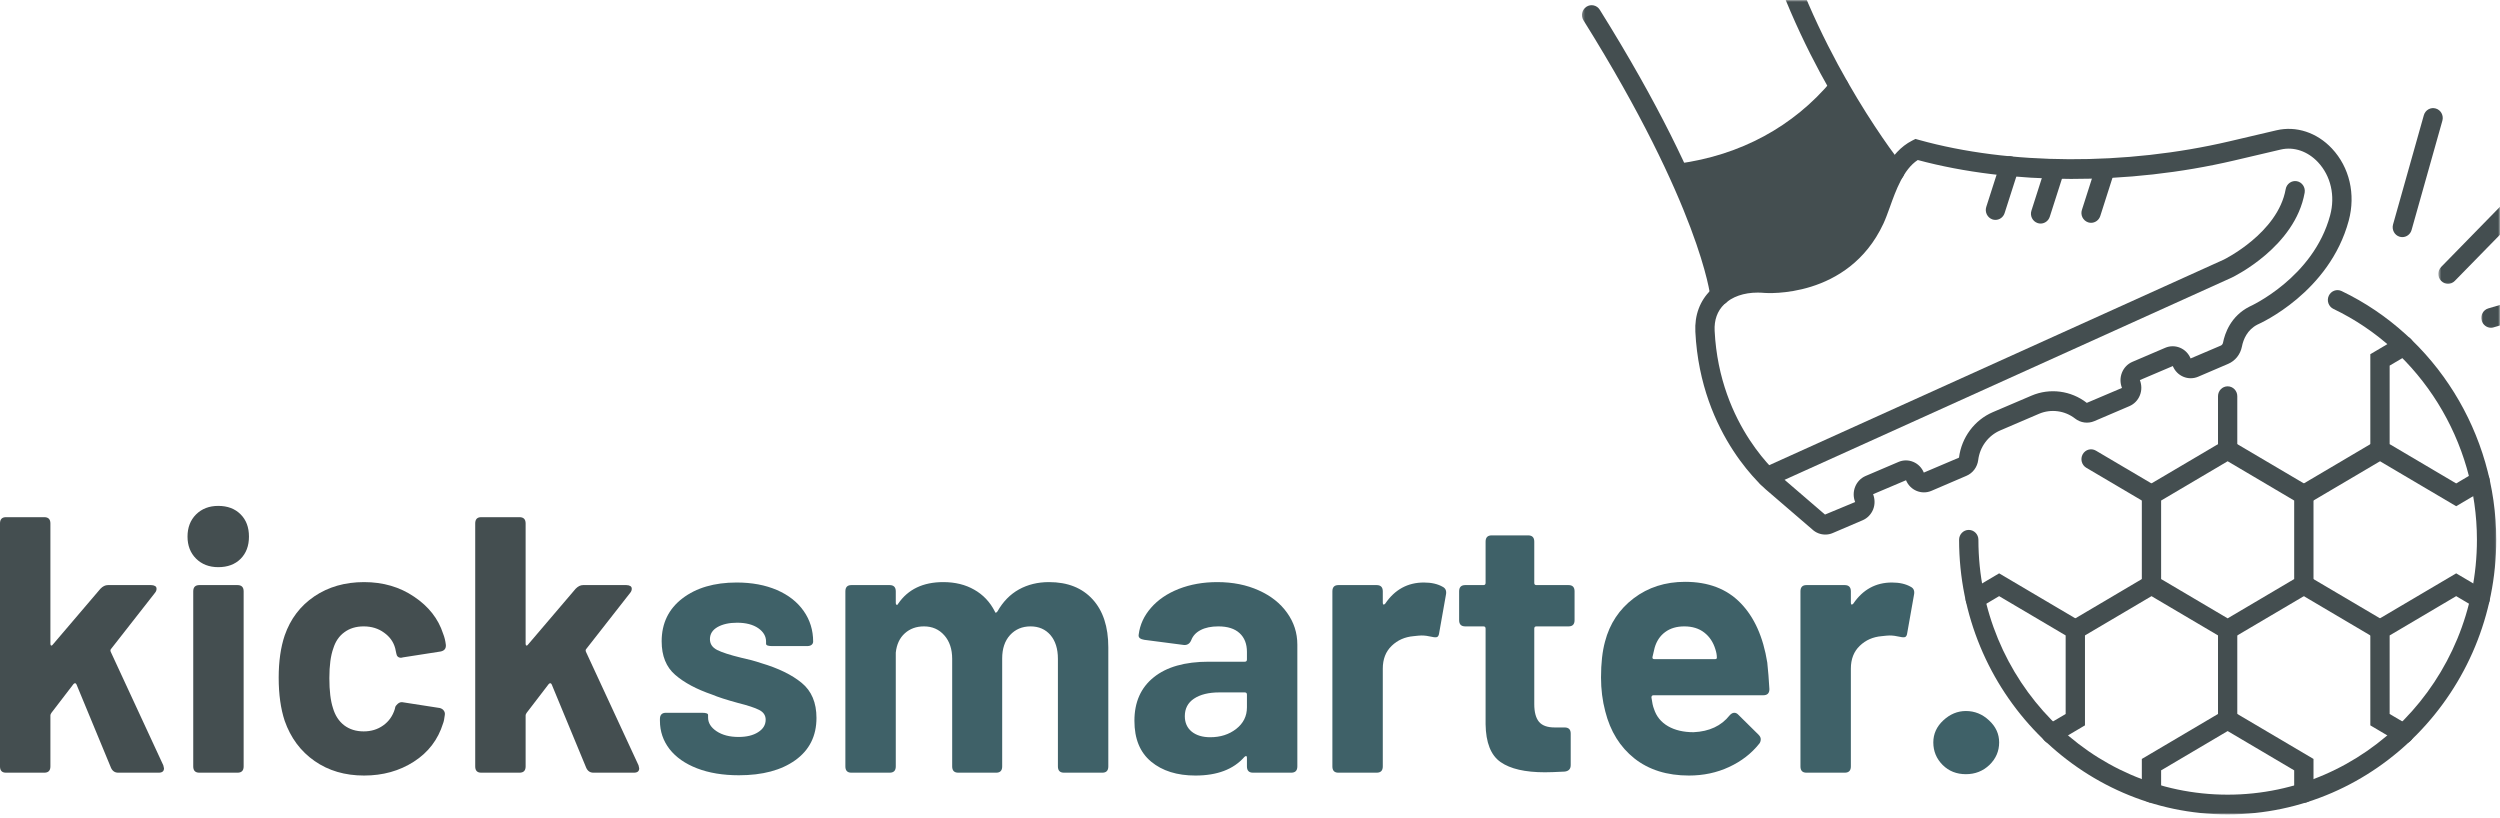 <svg width="660" height="216" viewBox="0 0 660 216" fill="none" xmlns="http://www.w3.org/2000/svg">
<mask id="mask0_332_4682" style="mask-type:luminance" maskUnits="userSpaceOnUse" x="515" y="75" width="145" height="141">
<path d="M515.629 75.498H659.447V215.109H515.629V75.498Z" fill="white"/>
</mask>
<g mask="url(#mask0_332_4682)">
<path d="M588.1 215.001C549.002 215.001 517.2 182.475 517.2 142.497C517.2 141.063 518.341 139.897 519.754 139.897C521.159 139.897 522.3 141.063 522.3 142.497C522.3 179.615 551.811 209.792 588.1 209.792C624.388 209.792 653.908 179.615 653.908 142.497C653.908 116.524 639.038 92.596 616.022 81.55C614.75 80.94 614.196 79.389 614.793 78.089C615.399 76.789 616.909 76.225 618.19 76.843C642.979 88.731 659.008 114.516 659.008 142.497C659.008 182.475 627.197 215.001 588.1 215.001Z" fill="#444E50"/>
</g>
<path d="M570.535 152.871L588.099 163.244L605.664 152.871V132.142L588.099 121.769L570.535 132.142V152.871ZM588.099 169.25L565.443 155.883V129.121L588.099 115.753L610.764 129.121V155.883L588.099 169.25Z" fill="#444E50"/>
<path d="M541.568 196.326C540.69 196.326 539.829 195.869 539.355 195.017C538.662 193.78 539.075 192.184 540.286 191.467L545.333 188.491V167.753L527.769 157.38L522.748 160.357C521.527 161.074 519.965 160.644 519.263 159.398C518.552 158.16 518.982 156.555 520.193 155.847L527.769 151.364L550.433 164.741V191.494L542.84 195.977C542.437 196.21 541.998 196.326 541.568 196.326Z" fill="#444E50"/>
<path d="M608.21 211.926C606.805 211.926 605.664 210.77 605.664 209.317V203.373L588.099 193L570.535 203.373V209.308C570.535 210.743 569.393 211.908 567.998 211.908C566.593 211.908 565.443 210.743 565.443 209.308V200.361L588.099 186.984L610.764 200.361V209.317C610.764 210.77 609.623 211.926 608.21 211.926Z" fill="#444E50"/>
<path d="M634.623 196.317C634.184 196.317 633.754 196.21 633.35 195.977L625.766 191.494V164.741L648.431 151.364L656.024 155.847C657.244 156.564 657.656 158.16 656.954 159.415C656.252 160.653 654.681 161.074 653.478 160.366L648.431 157.38L630.866 167.753V188.491L635.904 191.449C637.116 192.175 637.528 193.771 636.835 195.017C636.352 195.851 635.501 196.317 634.623 196.317Z" fill="#444E50"/>
<path d="M648.431 133.64L625.766 120.263V93.51L633.359 89.027C634.579 88.31 636.141 88.731 636.844 89.987C637.546 91.233 637.125 92.82 635.913 93.546L630.866 96.522V117.251L648.431 127.624L653.452 124.656C654.672 123.93 656.234 124.369 656.936 125.607C657.648 126.853 657.217 128.449 656.006 129.166L648.431 133.64Z" fill="#444E50"/>
<path d="M567.989 133.245C567.55 133.245 567.12 133.129 566.716 132.886L550.767 123.482C549.556 122.755 549.143 121.169 549.836 119.922C550.547 118.667 552.101 118.246 553.321 118.972L569.262 128.377C570.482 129.094 570.904 130.69 570.193 131.936C569.727 132.77 568.867 133.245 567.989 133.245Z" fill="#444E50"/>
<path d="M588.099 121.366C586.695 121.366 585.554 120.2 585.554 118.766V104.6C585.554 103.157 586.695 101.991 588.099 101.991C589.504 101.991 590.645 103.157 590.645 104.6V118.766C590.645 120.2 589.504 121.366 588.099 121.366Z" fill="#444E50"/>
<path d="M608.21 133.245C607.332 133.245 606.481 132.77 606.007 131.936C605.304 130.69 605.717 129.094 606.937 128.377L627.047 116.507C628.267 115.789 629.821 116.211 630.532 117.457C631.226 118.703 630.813 120.299 629.602 121.016L609.483 132.887C609.079 133.129 608.649 133.245 608.21 133.245Z" fill="#444E50"/>
<path d="M628.32 168.856C627.881 168.856 627.451 168.748 627.047 168.506L606.937 156.636C605.717 155.91 605.304 154.323 606.007 153.077C606.709 151.822 608.262 151.4 609.483 152.126L629.602 163.997C630.813 164.714 631.226 166.31 630.532 167.556C630.049 168.39 629.198 168.856 628.32 168.856Z" fill="#444E50"/>
<path d="M588.099 192.597C586.695 192.597 585.554 191.431 585.554 189.997V166.247C585.554 164.813 586.695 163.638 588.099 163.638C589.504 163.638 590.645 164.813 590.645 166.247V189.997C590.645 191.431 589.504 192.597 588.099 192.597Z" fill="#444E50"/>
<path d="M547.879 168.856C547.001 168.856 546.15 168.39 545.667 167.556C544.973 166.31 545.386 164.714 546.615 163.997L566.716 152.126C567.937 151.4 569.499 151.822 570.193 153.077C570.904 154.323 570.482 155.91 569.262 156.636L549.152 168.506C548.748 168.748 548.318 168.856 547.879 168.856Z" fill="#444E50"/>
<mask id="mask1_332_4682" style="mask-type:luminance" maskUnits="userSpaceOnUse" x="643" y="47" width="17" height="29">
<path d="M643.717 47.956H660V75.498H643.717V47.956Z" fill="white"/>
</mask>
<g mask="url(#mask1_332_4682)">
<path d="M646.271 74.925C645.622 74.925 644.963 74.665 644.463 74.153C643.471 73.14 643.471 71.5 644.463 70.478L665.223 49.238C666.224 48.225 667.839 48.225 668.831 49.238C669.823 50.261 669.823 51.91 668.831 52.932L648.071 74.153C647.579 74.665 646.921 74.925 646.271 74.925Z" fill="#444E50"/>
</g>
<mask id="mask2_332_4682" style="mask-type:luminance" maskUnits="userSpaceOnUse" x="654" y="70" width="6" height="17">
<path d="M654.952 70.908H660V86.974H654.952V70.908Z" fill="white"/>
</mask>
<g mask="url(#mask2_332_4682)">
<path d="M657.615 86.526C656.517 86.526 655.49 85.782 655.174 84.634C654.779 83.254 655.561 81.81 656.912 81.416L685.125 73.105C686.477 72.71 687.89 73.508 688.285 74.889C688.662 76.278 687.89 77.713 686.538 78.116L658.326 86.418C658.089 86.499 657.843 86.526 657.615 86.526Z" fill="#444E50"/>
</g>
<path d="M634.219 62.597C633.982 62.597 633.754 62.561 633.508 62.498C632.156 62.104 631.384 60.651 631.761 59.271L639.89 30.429C640.276 29.039 641.698 28.241 643.041 28.645C644.393 29.039 645.174 30.483 644.788 31.863L636.659 60.714C636.343 61.853 635.325 62.597 634.219 62.597Z" fill="#444E50"/>
<path d="M1.58 203.989C0.527 203.989 0 203.442 0 202.34V138.183C0 137.089 0.527 136.533 1.58 136.533H11.692C12.763 136.533 13.307 137.089 13.307 138.183V169.956C13.307 170.225 13.378 170.378 13.518 170.422C13.676 170.449 13.816 170.369 13.939 170.171L26.509 155.432C27.142 154.787 27.791 154.464 28.476 154.464H39.887C40.326 154.464 40.677 154.553 40.941 154.715C41.195 154.858 41.327 155.1 41.327 155.432C41.327 155.818 41.195 156.167 40.941 156.472L29.318 171.319C29.125 171.516 29.108 171.776 29.248 172.108L43.117 202.053L43.293 202.842C43.293 203.613 42.819 203.989 41.889 203.989H31.215C30.346 203.989 29.713 203.577 29.318 202.734L20.189 180.679C19.996 180.302 19.742 180.267 19.417 180.571L13.588 188.174C13.395 188.443 13.307 188.667 13.307 188.855V202.34C13.307 203.442 12.763 203.989 11.692 203.989H1.58Z" fill="#444E50"/>
<path d="M57.616 149.73C55.228 149.73 53.271 148.977 51.752 147.471C50.251 145.965 49.505 144.028 49.505 141.661C49.505 139.276 50.251 137.322 51.752 135.816C53.271 134.309 55.228 133.556 57.616 133.556C60.074 133.556 62.04 134.3 63.514 135.78C64.989 137.241 65.727 139.205 65.727 141.661C65.727 144.1 64.989 146.063 63.514 147.542C62.04 149.004 60.074 149.73 57.616 149.73ZM52.63 203.989C51.55 203.989 51.015 203.442 51.015 202.34V156.113C51.015 155.02 51.55 154.464 52.63 154.464H62.707C63.778 154.464 64.322 155.02 64.322 156.113V202.34C64.322 203.442 63.778 203.989 62.707 203.989H52.63Z" fill="#444E50"/>
<path d="M96.116 204.742C91.077 204.742 86.723 203.469 83.054 200.905C79.376 198.35 76.743 194.809 75.154 190.29C74.101 187.089 73.574 183.297 73.574 178.922C73.574 174.618 74.101 170.907 75.154 167.769C76.672 163.394 79.28 159.951 82.984 157.44C86.706 154.93 91.077 153.675 96.116 153.675C101.146 153.675 105.561 154.966 109.353 157.548C113.163 160.112 115.708 163.349 116.972 167.267C117.341 168.181 117.587 169.185 117.71 170.279V170.458C117.71 171.301 117.236 171.812 116.305 172L106.404 173.542L105.912 173.65C105.157 173.65 104.727 173.256 104.613 172.467L104.332 171.14C103.884 169.472 102.901 168.091 101.383 167.016C99.882 165.922 98.091 165.366 96.01 165.366C93.992 165.366 92.297 165.886 90.919 166.908C89.532 167.912 88.567 169.329 88.005 171.14C87.303 173.058 86.951 175.685 86.951 179.029C86.951 182.382 87.268 185.009 87.9 186.919C88.461 188.856 89.445 190.38 90.849 191.473C92.271 192.549 93.992 193.087 96.01 193.087C97.977 193.087 99.697 192.567 101.172 191.509C102.647 190.46 103.665 189.026 104.227 187.206L104.332 186.74C104.376 186.48 104.587 186.184 104.964 185.843C105.359 185.484 105.772 185.332 106.193 185.377L116.13 186.919C116.621 187.062 116.972 187.304 117.183 187.636C117.411 187.95 117.499 188.318 117.429 188.748C117.306 189.779 117.157 190.523 116.972 190.971C115.638 195.275 113.057 198.646 109.248 201.084C105.456 203.523 101.075 204.742 96.116 204.742Z" fill="#444E50"/>
<path d="M127.037 203.989C125.984 203.989 125.457 203.442 125.457 202.34V138.183C125.457 137.089 125.984 136.533 127.037 136.533H137.15C138.221 136.533 138.765 137.089 138.765 138.183V169.956C138.765 170.225 138.835 170.378 138.975 170.422C139.133 170.449 139.274 170.369 139.397 170.171L151.967 155.432C152.599 154.787 153.248 154.464 153.933 154.464H165.345C165.783 154.464 166.135 154.553 166.398 154.715C166.652 154.858 166.784 155.1 166.784 155.432C166.784 155.818 166.652 156.167 166.398 156.472L154.776 171.319C154.583 171.516 154.565 171.776 154.706 172.108L168.575 202.053L168.75 202.842C168.75 203.613 168.276 203.989 167.346 203.989H156.672C155.803 203.989 155.171 203.577 154.776 202.734L145.647 180.679C145.454 180.302 145.199 180.267 144.874 180.571L139.046 188.174C138.853 188.443 138.765 188.667 138.765 188.855V202.34C138.765 203.442 138.221 203.989 137.15 203.989H127.037Z" fill="#444E50"/>
<path d="M195.078 204.67C190.865 204.67 187.178 204.061 184.018 202.841C180.876 201.622 178.453 199.928 176.75 197.749C175.065 195.553 174.222 193.069 174.222 190.29V189.824C174.222 188.73 174.749 188.174 175.802 188.174H185.352C186.406 188.174 186.932 188.371 186.932 188.748V189.429C186.932 190.846 187.679 192.047 189.18 193.051C190.698 194.055 192.629 194.557 194.973 194.557C197.097 194.557 198.818 194.145 200.134 193.302C201.469 192.468 202.136 191.366 202.136 190.003C202.136 188.855 201.557 187.995 200.415 187.421C199.292 186.847 197.44 186.237 194.868 185.592C191.795 184.758 189.504 184.014 187.986 183.368C183.886 181.961 180.647 180.231 178.26 178.168C175.872 176.115 174.678 173.166 174.678 169.311C174.678 164.559 176.504 160.775 180.156 157.978C183.807 155.181 188.583 153.782 194.481 153.782C198.502 153.782 202.039 154.446 205.085 155.755C208.149 157.073 210.51 158.928 212.178 161.313C213.837 163.68 214.671 166.37 214.671 169.382C214.671 169.723 214.53 170.01 214.249 170.243C213.969 170.458 213.582 170.566 213.091 170.566H203.821C202.768 170.566 202.241 170.368 202.241 169.956V169.382C202.241 167.975 201.548 166.791 200.17 165.832C198.783 164.882 196.922 164.397 194.587 164.397C192.498 164.397 190.777 164.783 189.425 165.545C188.091 166.316 187.424 167.374 187.424 168.737C187.424 170.01 188.065 170.96 189.355 171.606C190.637 172.251 192.761 172.933 195.71 173.65C197.536 174.035 199.301 174.511 201.012 175.084C205.524 176.429 209.07 178.159 211.651 180.284C214.249 182.418 215.549 185.502 215.549 189.537C215.549 194.297 213.688 198.018 209.966 200.69C206.262 203.344 201.302 204.67 195.078 204.67Z" fill="#3F6168"/>
<path d="M276.935 153.675C281.851 153.675 285.687 155.199 288.452 158.229C291.208 161.242 292.595 165.473 292.595 170.924V202.34C292.595 203.442 292.069 203.989 291.015 203.989H280.903C279.823 203.989 279.288 203.442 279.288 202.34V173.937C279.288 171.283 278.629 169.194 277.322 167.661C276.005 166.137 274.249 165.366 272.055 165.366C269.852 165.366 268.052 166.137 266.648 167.661C265.261 169.194 264.576 171.247 264.576 173.829V202.34C264.576 203.442 264.049 203.989 262.996 203.989H252.989C251.909 203.989 251.374 203.442 251.374 202.34V173.937C251.374 171.355 250.68 169.293 249.302 167.733C247.915 166.155 246.125 165.366 243.93 165.366C241.911 165.366 240.226 165.976 238.874 167.195C237.513 168.414 236.715 170.118 236.486 172.287V202.34C236.486 203.442 235.942 203.989 234.871 203.989H224.759C223.706 203.989 223.179 203.442 223.179 202.34V156.114C223.179 155.02 223.706 154.464 224.759 154.464H234.871C235.942 154.464 236.486 155.02 236.486 156.114V159.198C236.486 159.44 236.557 159.592 236.697 159.664C236.855 159.736 236.996 159.646 237.118 159.377C239.717 155.576 243.684 153.675 249.021 153.675C252.155 153.675 254.885 154.347 257.202 155.683C259.537 157.001 261.346 158.902 262.61 161.385C262.68 161.654 262.785 161.771 262.926 161.744C263.084 161.699 263.224 161.582 263.347 161.385C264.795 158.83 266.683 156.902 269 155.611C271.335 154.32 273.986 153.675 276.935 153.675Z" fill="#3F6168"/>
<path d="M321.361 153.675C325.451 153.675 329.103 154.41 332.316 155.862C335.52 157.297 338.012 159.269 339.794 161.78C341.594 164.29 342.498 167.087 342.498 170.171V202.34C342.498 203.442 341.954 203.989 340.883 203.989H330.806C329.726 203.989 329.191 203.442 329.191 202.34V200.044C329.191 199.784 329.129 199.641 329.015 199.614C328.892 199.569 328.734 199.641 328.523 199.829C325.644 203.111 321.334 204.742 315.602 204.742C310.757 204.742 306.859 203.523 303.91 201.084C300.961 198.646 299.486 195.051 299.486 190.29C299.486 185.368 301.18 181.54 304.577 178.814C307.965 176.071 312.811 174.69 319.113 174.69H328.629C328.997 174.69 329.191 174.502 329.191 174.116V172.108C329.191 169.983 328.541 168.333 327.259 167.159C325.969 165.967 324.099 165.366 321.642 165.366C319.763 165.366 318.209 165.689 316.972 166.334C315.752 166.962 314.918 167.858 314.479 169.024C314.101 169.911 313.469 170.333 312.583 170.279L302.119 168.916C301.628 168.845 301.224 168.701 300.926 168.486C300.645 168.253 300.539 167.939 300.61 167.553C300.934 164.927 302.023 162.56 303.875 160.453C305.718 158.328 308.167 156.669 311.213 155.468C314.277 154.276 317.656 153.675 321.361 153.675ZM319.5 194.629C322.186 194.629 324.468 193.903 326.347 192.442C328.243 190.962 329.191 189.062 329.191 186.74V183.369C329.191 182.992 328.997 182.795 328.629 182.795H321.922C319.087 182.795 316.849 183.351 315.216 184.444C313.601 185.52 312.793 187.062 312.793 189.071C312.793 190.792 313.399 192.155 314.619 193.159C315.857 194.145 317.481 194.629 319.5 194.629Z" fill="#3F6168"/>
<path d="M375.906 153.782C377.917 153.782 379.576 154.168 380.892 154.93C381.638 155.315 381.919 155.997 381.735 156.974L379.944 167.087C379.874 167.661 379.698 168.02 379.418 168.163C379.137 168.288 378.68 168.271 378.048 168.127C377.039 167.894 376.126 167.768 375.309 167.768C374.888 167.768 374.168 167.831 373.168 167.948C370.894 168.145 368.972 168.988 367.409 170.494C365.838 172 365.057 174.008 365.057 176.519V202.339C365.057 203.442 364.513 203.989 363.442 203.989H353.329C352.276 203.989 351.749 203.442 351.749 202.339V156.113C351.749 155.02 352.276 154.464 353.329 154.464H363.442C364.513 154.464 365.057 155.02 365.057 156.113V159.09C365.057 159.359 365.109 159.52 365.232 159.592C365.346 159.646 365.496 159.574 365.689 159.377C368.217 155.647 371.623 153.782 375.906 153.782Z" fill="#3F6168"/>
<path d="M415.686 163.716C415.686 164.819 415.159 165.366 414.106 165.366H405.609C405.231 165.366 405.047 165.563 405.047 165.94V185.879C405.047 188.013 405.468 189.573 406.311 190.577C407.154 191.563 408.523 192.047 410.419 192.047H413.053C414.123 192.047 414.668 192.585 414.668 193.661V201.981C414.668 203.012 414.123 203.586 413.053 203.702C410.665 203.828 408.927 203.882 407.856 203.882C402.633 203.882 398.736 202.985 396.164 201.192C393.583 199.399 392.266 196.064 392.196 191.186V165.94C392.196 165.563 392.003 165.366 391.634 165.366H386.824C385.744 165.366 385.209 164.819 385.209 163.716V156.113C385.209 155.02 385.744 154.464 386.824 154.464H391.634C392.003 154.464 392.196 154.275 392.196 153.89V142.988C392.196 141.894 392.732 141.338 393.811 141.338H403.432C404.503 141.338 405.047 141.894 405.047 142.988V153.89C405.047 154.275 405.231 154.464 405.609 154.464H414.106C415.159 154.464 415.686 155.02 415.686 156.113V163.716Z" fill="#3F6168"/>
<path d="M447.107 193.302C451.25 193.114 454.419 191.635 456.622 188.855C457.017 188.407 457.43 188.174 457.851 188.174C458.246 188.174 458.597 188.344 458.905 188.676L464.277 193.984C464.645 194.369 464.839 194.755 464.839 195.131C464.839 195.588 464.716 195.974 464.487 196.279C462.398 198.915 459.73 200.977 456.482 202.483C453.252 203.989 449.714 204.742 445.878 204.742C440.093 204.742 435.292 203.236 431.482 200.224C427.69 197.211 425.127 193.078 423.793 187.815C423.038 184.973 422.669 181.988 422.669 178.85C422.669 175.12 423.02 171.964 423.723 169.382C424.96 164.648 427.488 160.838 431.307 157.942C435.116 155.055 439.637 153.603 444.86 153.603C451.013 153.603 455.894 155.468 459.502 159.197C463.127 162.909 465.479 168.145 466.559 174.905C466.787 177.012 466.98 179.352 467.121 181.934C467.121 183.01 466.577 183.548 465.506 183.548H436.538C436.161 183.548 435.977 183.745 435.977 184.121C436.161 185.484 436.38 186.488 436.644 187.134C437.276 189.124 438.513 190.648 440.366 191.724C442.209 192.782 444.456 193.302 447.107 193.302ZM444.649 165.366C442.63 165.366 440.945 165.868 439.593 166.872C438.259 167.858 437.328 169.239 436.819 171.032C436.512 172.251 436.328 173.058 436.257 173.435C436.187 173.82 436.345 174.008 436.749 174.008H452.76C453.085 174.008 453.252 173.892 453.252 173.65C453.252 172.933 453.12 172.197 452.865 171.426C452.304 169.562 451.329 168.091 449.951 167.015C448.564 165.922 446.8 165.366 444.649 165.366Z" fill="#3F6168"/>
<path d="M499.477 153.782C501.487 153.782 503.146 154.168 504.463 154.93C505.209 155.315 505.49 155.997 505.306 156.974L503.515 167.087C503.445 167.661 503.269 168.02 502.988 168.163C502.708 168.288 502.251 168.271 501.619 168.127C500.61 167.894 499.697 167.768 498.88 167.768C498.459 167.768 497.739 167.831 496.738 167.948C494.465 168.145 492.543 168.988 490.98 170.494C489.409 172 488.628 174.008 488.628 176.519V202.339C488.628 203.442 488.083 203.989 487.012 203.989H476.9C475.847 203.989 475.32 203.442 475.32 202.339V156.113C475.32 155.02 475.847 154.464 476.9 154.464H487.012C488.083 154.464 488.628 155.02 488.628 156.113V159.09C488.628 159.359 488.68 159.52 488.803 159.592C488.917 159.646 489.067 159.574 489.26 159.377C491.788 155.647 495.194 153.782 499.477 153.782Z" fill="#3F6168"/>
<path d="M518.997 204.384C516.54 204.384 514.486 203.577 512.853 201.945C511.211 200.295 510.395 198.314 510.395 195.992C510.395 193.751 511.273 191.814 513.028 190.182C514.802 188.533 516.794 187.708 518.997 187.708C521.315 187.708 523.351 188.533 525.107 190.182C526.88 191.814 527.775 193.751 527.775 195.992C527.775 198.314 526.915 200.295 525.212 201.945C523.501 203.577 521.429 204.384 518.997 204.384Z" fill="#3F6168"/>
<ellipse cx="487.706" cy="45.636" rx="10.313" ry="12.7" fill="#444E50"/>
<path d="M464.014 77.247C460.398 77.247 457.237 78.332 455.183 80.34C453.366 82.115 452.524 84.473 452.664 87.333C453.928 112.723 470.124 125.813 470.29 125.947L481.798 135.845L489.76 132.537C488.689 129.847 489.918 126.781 492.516 125.66L501.189 121.958C502.453 121.411 503.848 121.411 505.104 121.94C506.377 122.469 507.36 123.482 507.886 124.764L517.173 120.819C517.849 115.476 521.264 110.894 526.092 108.814L536.318 104.448C541.155 102.377 546.746 103.112 550.916 106.358L560.203 102.413C559.123 99.714 560.352 96.639 562.951 95.527L571.623 91.816C572.878 91.278 574.274 91.278 575.538 91.807C576.802 92.336 577.785 93.34 578.321 94.631L586.256 91.251C586.581 91.125 586.8 90.829 586.871 90.489C587.362 87.987 588.916 83.46 593.84 80.958C594.139 80.833 610.72 73.311 615.153 56.859C616.549 51.695 615.338 46.441 611.949 42.819C609.237 39.923 605.576 38.677 602.144 39.475L589.697 42.398C561.88 48.907 530.806 48.844 506.289 42.245C502.505 44.711 500.513 50.234 498.906 54.734C498.327 56.33 497.783 57.836 497.204 59.074C487.899 79.004 466.103 77.354 465.893 77.336C465.252 77.274 464.628 77.247 464.014 77.247ZM481.877 141.126C480.631 141.126 479.393 140.66 478.445 139.772L467.086 130C466.428 129.48 448.96 115.35 447.573 87.602C447.353 83.218 448.767 79.398 451.663 76.583C455.148 73.185 460.52 71.572 466.402 72.154C467.095 72.199 484.967 73.194 492.613 56.832C493.087 55.81 493.587 54.412 494.114 52.941C496.054 47.58 498.696 40.228 504.814 37.117L505.683 36.678L506.614 36.938C530.507 43.599 561.142 43.743 588.556 37.314L601.003 34.392C606.208 33.181 611.668 34.983 615.627 39.206C620.28 44.182 621.93 51.283 620.069 58.24C614.969 77.166 596.746 85.352 595.982 85.683C593.27 87.055 592.234 89.61 591.865 91.502C591.461 93.555 590.11 95.267 588.222 96.065L580.313 99.454C577.715 100.566 574.713 99.302 573.625 96.639L564.926 100.342C565.435 101.66 565.444 103.085 564.926 104.367C564.408 105.667 563.425 106.671 562.169 107.218L552.917 111.172C551.223 111.898 549.275 111.638 547.826 110.5C545.114 108.384 541.445 107.9 538.293 109.245L528.067 113.629C524.898 114.982 522.668 117.977 522.247 121.456C522.01 123.302 520.825 124.907 519.14 125.616L509.888 129.587C507.281 130.69 504.279 129.435 503.19 126.781L494.5 130.466C495 131.793 495.018 133.209 494.5 134.509C493.964 135.791 492.999 136.813 491.726 137.351L483.843 140.722C483.211 141 482.544 141.126 481.877 141.126Z" fill="#444E50"/>
<path d="M526.794 58.051C526.54 58.051 526.267 58.016 526.004 57.926C524.67 57.469 523.941 55.998 524.371 54.636L528.093 43.025C528.532 41.654 529.963 40.91 531.306 41.358C532.64 41.806 533.369 43.276 532.939 44.648L529.217 56.258C528.866 57.352 527.874 58.051 526.794 58.051Z" fill="#444E50"/>
<path d="M538.715 59.02C538.46 59.02 538.197 58.975 537.916 58.885C536.59 58.437 535.853 56.967 536.301 55.604L540.014 43.985C540.461 42.613 541.884 41.869 543.227 42.326C544.57 42.765 545.298 44.236 544.859 45.608L541.137 57.227C540.786 58.312 539.794 59.02 538.715 59.02Z" fill="#444E50"/>
<path d="M552.048 58.822C551.785 58.822 551.522 58.778 551.258 58.697C549.915 58.24 549.178 56.769 549.626 55.407L553.339 43.796C553.786 42.416 555.208 41.672 556.551 42.129C557.894 42.568 558.623 44.038 558.184 45.401L554.471 57.029C554.111 58.123 553.119 58.822 552.048 58.822Z" fill="#444E50"/>
<mask id="mask3_332_4682" style="mask-type:luminance" maskUnits="userSpaceOnUse" x="417" y="0" width="41" height="83">
<path d="M417.377 0H457.202V82.384H417.377V0Z" fill="white"/>
</mask>
<g mask="url(#mask3_332_4682)">
<path d="M454.042 80.528C452.752 80.528 451.646 79.524 451.514 78.179C451.497 77.955 448.811 54.627 418.044 5.379C417.289 4.169 417.631 2.564 418.816 1.784C420.001 1.004 421.581 1.363 422.336 2.573C453.928 53.139 456.491 76.691 456.597 77.659C456.72 79.103 455.71 80.376 454.297 80.519C454.218 80.528 454.13 80.528 454.042 80.528Z" fill="#444E50"/>
</g>
<mask id="mask4_332_4682" style="mask-type:luminance" maskUnits="userSpaceOnUse" x="463" y="0" width="42" height="48">
<path d="M463.944 0H504.393V47.956H463.944V0Z" fill="white"/>
</mask>
<g mask="url(#mask4_332_4682)">
<path d="M500.258 47.822C499.521 47.822 498.793 47.499 498.292 46.889C497.406 45.787 476.575 19.643 465.77 -15.788C465.357 -17.16 466.112 -18.621 467.455 -19.052C468.798 -19.491 470.229 -18.711 470.65 -17.339C481.131 17.097 502.014 43.303 502.225 43.563C503.111 44.684 502.971 46.325 501.882 47.239C501.4 47.643 500.829 47.822 500.258 47.822Z" fill="#444E50"/>
</g>
<path d="M443.421 48.387C442.157 48.387 441.06 47.436 440.893 46.127C440.709 44.702 441.692 43.393 443.087 43.196C459.493 40.99 473.503 33.397 483.607 21.257C484.528 20.163 486.117 20.038 487.197 20.961C488.268 21.894 488.391 23.534 487.486 24.646C476.549 37.781 461.425 45.984 443.755 48.369C443.64 48.387 443.535 48.387 443.421 48.387Z" fill="#444E50"/>
<path d="M466.472 128.529C465.498 128.529 464.567 127.955 464.146 126.978C463.575 125.66 464.155 124.127 465.445 123.544L587.073 68.541C587.16 68.505 601.363 61.512 603.417 49.947C603.663 48.53 604.988 47.589 606.375 47.84C607.762 48.1 608.675 49.462 608.429 50.879C605.91 65.107 589.864 72.961 589.188 73.284L467.499 128.314C467.165 128.466 466.823 128.529 466.472 128.529Z" fill="#444E50"/>
<rect width="45.991" height="18.971" transform="matrix(0.91 -0.415 0.397 0.918 444.392 47.604)" fill="#444E50"/>
<ellipse cx="458.83" cy="66.802" rx="8.25" ry="8.467" fill="#444E50"/>
<ellipse cx="469.143" cy="60.452" rx="10.313" ry="12.7" fill="#444E50"/>
<ellipse cx="475.331" cy="60.452" rx="10.313" ry="12.7" fill="#444E50"/>
<ellipse cx="483.581" cy="58.336" rx="10.313" ry="12.7" fill="#444E50"/>
<ellipse cx="484.613" cy="39.286" rx="9.282" ry="14.817" fill="#444E50"/>
</svg>
